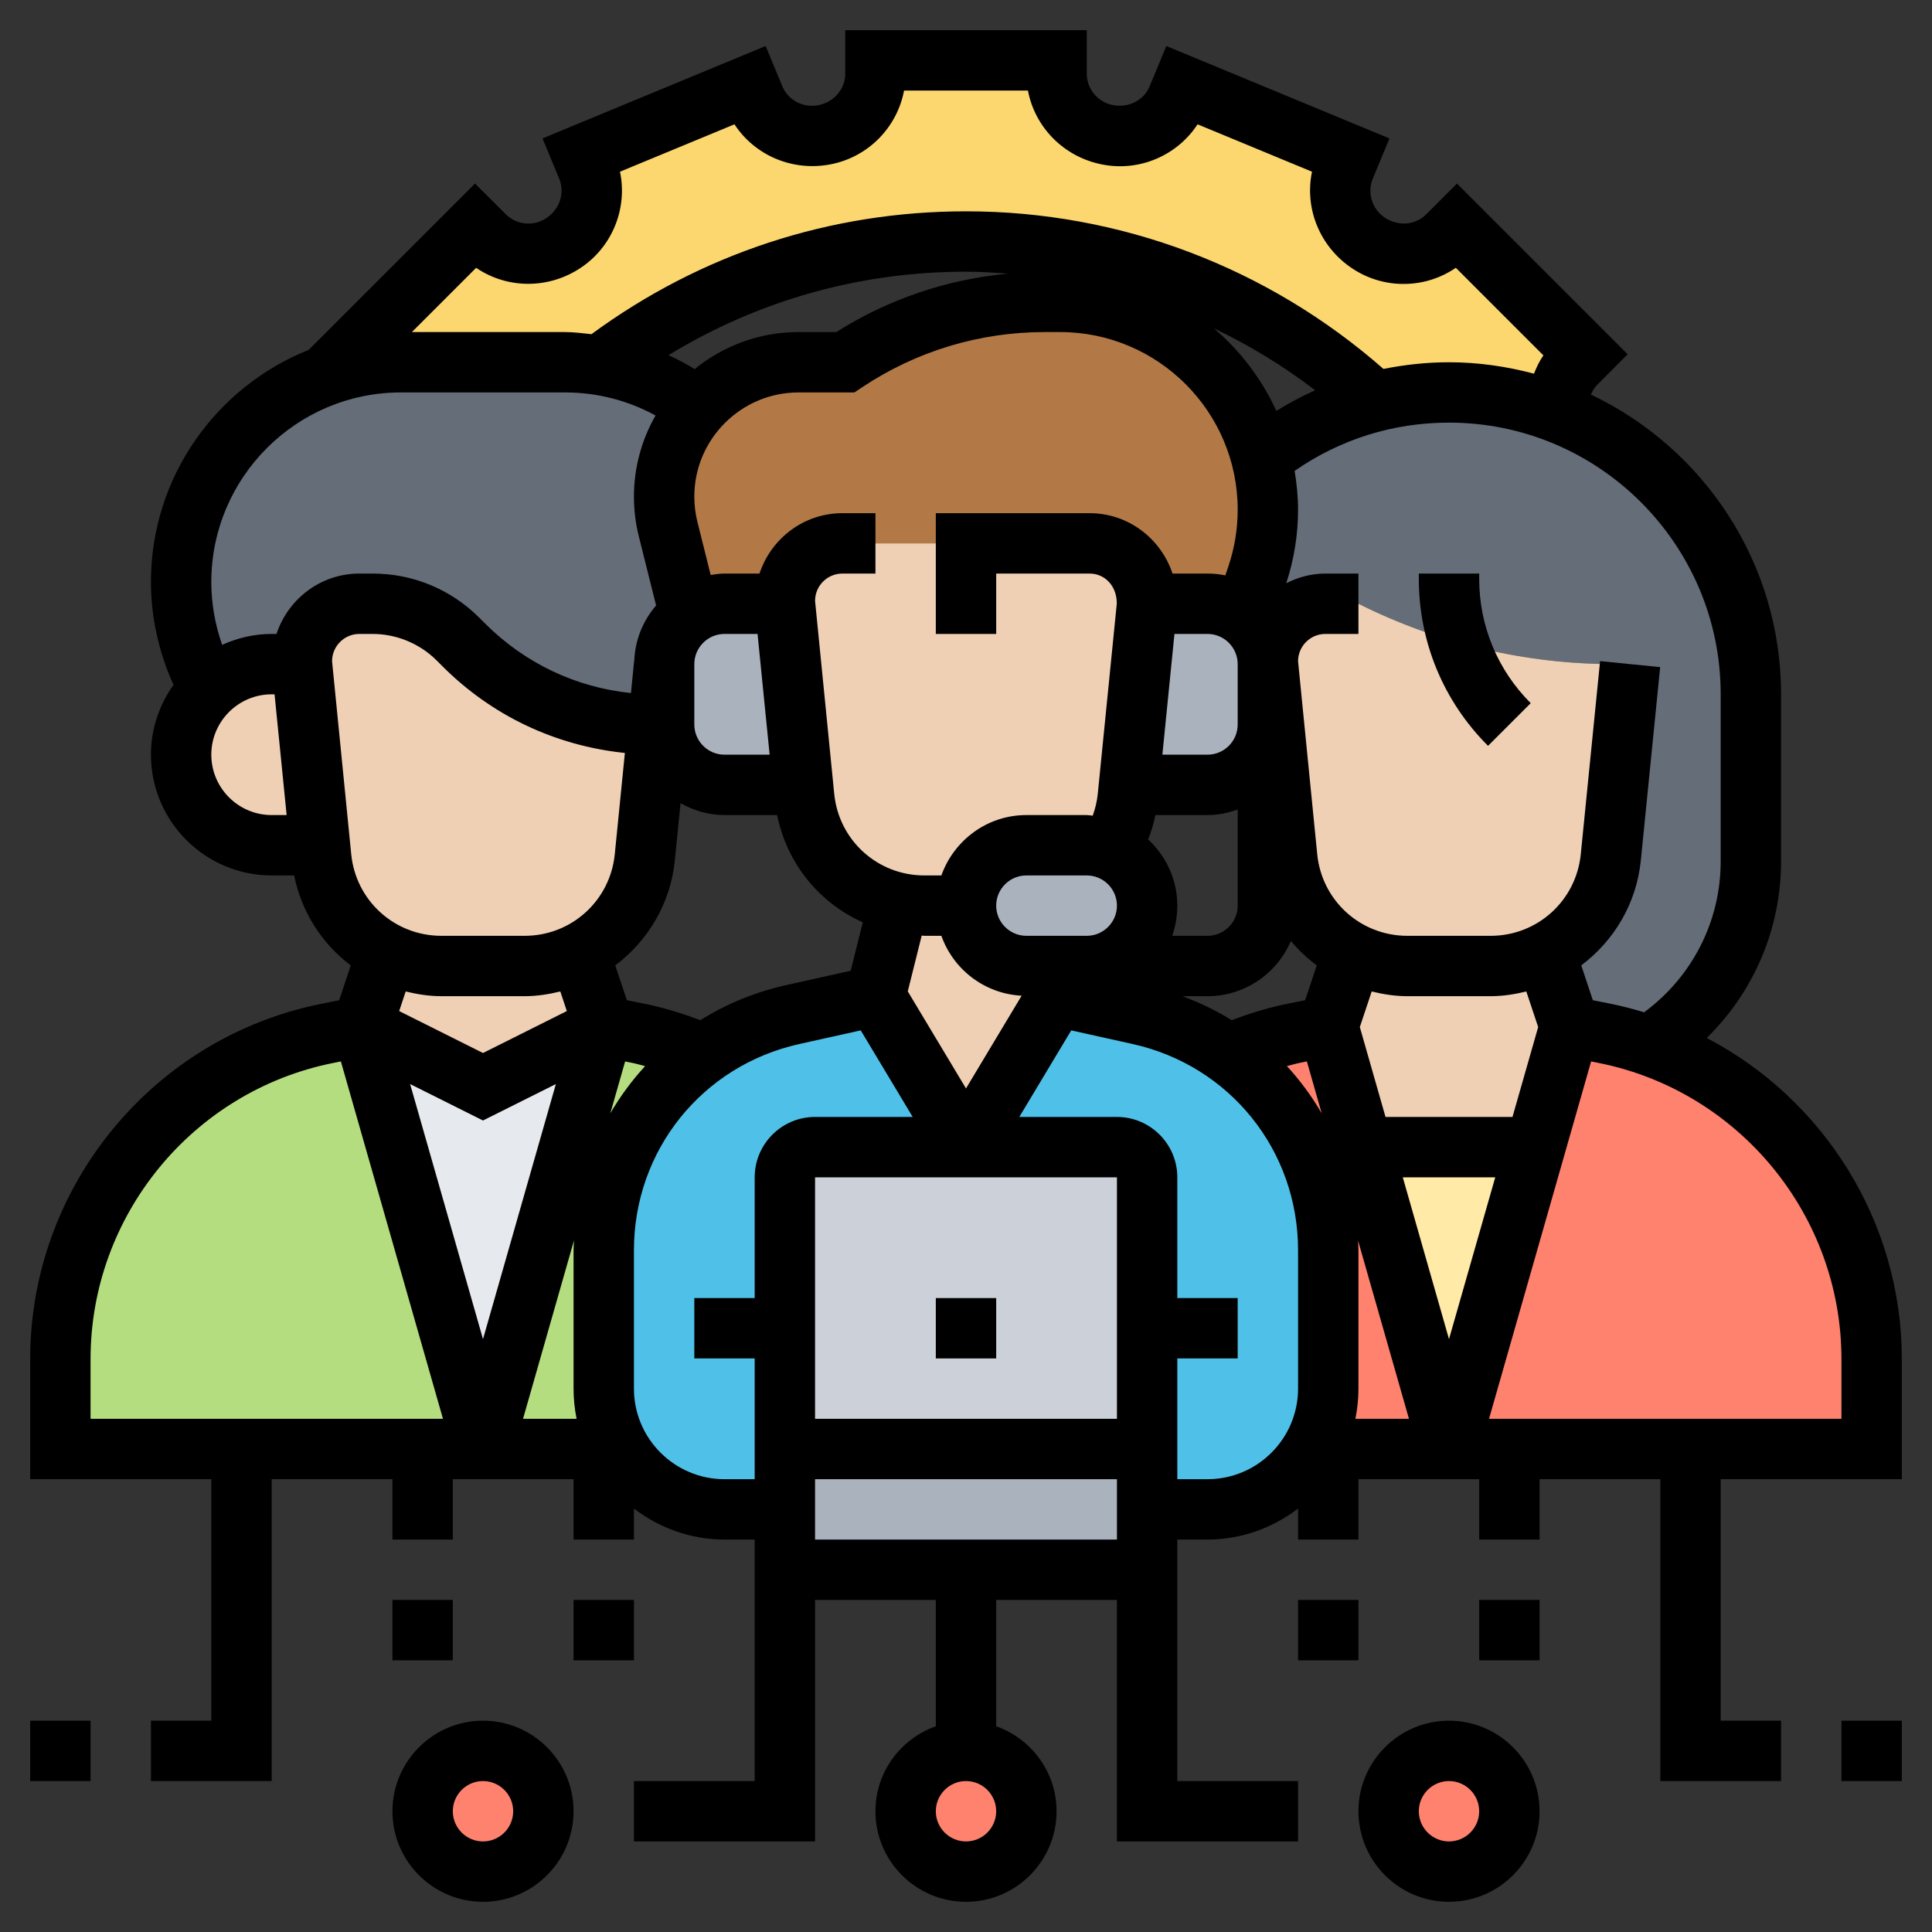 <svg id="_x33_0" enable-background="new 0 0 64 64" height="512" viewBox="0 0 64 64" width="512" xmlns="http://www.w3.org/2000/svg"><rect x="0" y="0" width="64" height="64" fill="#333333" stroke="none"/><g><g><g><path d="m13.28 12c-.47 0-.94.05-1.39.14v-.01c-.03-.03-.06-.05-.08-.08l-.32-.31 4.25-4.25.31.32c.7.69 1.79.8 2.61.25.01-.01.01-.02.02-.02.82-.55 1.14-1.59.77-2.5l-.17-.41 5.54-2.3.17.41c.38.91 1.34 1.42 2.31 1.23.01 0 .02-.01.03-.01.97-.19 1.67-1.03 1.67-2.02v-.44h6v.44c0 .99.7 1.83 1.67 2.02.01 0 .02.01.03.01.97.19 1.93-.32 2.31-1.23l.17-.41 5.54 2.3-.17.41c-.37.91-.05 1.95.77 2.5.01 0 .01.01.02.02.82.55 1.91.44 2.61-.25l.31-.32 4.25 4.25-.32.31c-.44.44-.64 1.03-.59 1.62l-3.6-.67c-.84 0-1.66.1-2.44.31v-.01c-3.56-3.29-8.33-5.3-13.56-5.3-4.56 0-8.76 1.52-12.12 4.09-.38-.06-.77-.09-1.16-.09z" fill="#fcd770"/></g><g><path d="m62 45.02v2.98h-6-6-2l2.86-10 1.14-4 1.16.23c.51.1 1 .24 1.48.41 4.35 1.52 7.36 5.65 7.36 10.38z" fill="#ff826e"/></g><g><path d="m40.66 34.91c.69-.3 1.42-.53 2.18-.68l1.16-.23 1.14 4 2.86 10h-4-.54c.34-.59.54-1.27.54-2v-4.58c0-2.65-1.3-5.05-3.35-6.5z" fill="#ff826e"/></g><g><path d="m50.86 38-2.86 10-2.86-10z" fill="#ffeaa7"/></g><g><path d="m12 34 4 14h-2-6-6v-2.98c0-5.25 3.7-9.76 8.84-10.79z" fill="#b4dd7f"/></g><g><path d="m21.16 34.23c.76.15 1.49.38 2.18.68l.01.01c-2.05 1.45-3.35 3.85-3.35 6.5v4.58c0 .73.2 1.41.54 2h-.54-4l4-14z" fill="#b4dd7f"/></g><g><path d="m26 44v4 2h-2c-1.48 0-2.77-.8-3.46-2-.34-.59-.54-1.27-.54-2v-4.58c0-2.65 1.3-5.05 3.35-6.5.85-.62 1.84-1.07 2.91-1.31l2.74-.61 3 5h-5c-.55 0-1 .45-1 1z" fill="#4fc1e9"/></g><g><path d="m38 44v-5c0-.55-.45-1-1-1h-5l3-5 2.74.61c1.07.24 2.06.69 2.91 1.31 2.05 1.45 3.35 3.85 3.35 6.5v4.58c0 .73-.2 1.41-.54 2-.69 1.2-1.98 2-3.46 2h-2v-2z" fill="#4fc1e9"/></g><g><path d="m20 34-4 14-4-14 4 2z" fill="#e6e9ed"/></g><g><circle cx="16" cy="60" fill="#ff826e" r="2"/></g><g><circle cx="48" cy="60" fill="#ff826e" r="2"/></g><g><circle cx="32" cy="60" fill="#ff826e" r="2"/></g><g><path d="m38 52h-6-6v-2-2h12v2z" fill="#aab2bd"/></g><g><path d="m38 44v4h-12v-4-5c0-.55.45-1 1-1h5 5c.55 0 1 .45 1 1z" fill="#ccd1d9"/></g><g><path d="m10 21.9v.1h-1c-.81 0-1.54.32-2.08.84l-.15-.3c-.51-1.01-.77-2.13-.77-3.26 0-3.55 2.54-6.5 5.89-7.14.45-.09.92-.14 1.39-.14h5.44c.39 0 .78.03 1.16.09 1.21.19 2.32.68 3.25 1.4-.7.79-1.13 1.82-1.13 2.96 0 .37.04.73.13 1.08l.71 2.84c-.51.37-.84.96-.84 1.63l-.2 2h-.07c-2.39 0-4.68-.95-6.37-2.64l-.19-.19c-.75-.75-1.77-1.17-2.83-1.17h-.44c-1.05 0-1.9.85-1.9 1.9z" fill="#656d78"/></g><g><path d="m41.2 20.4.45-1.34c.23-.7.35-1.44.35-2.18 0-.59-.07-1.16-.22-1.71 1.1-.87 2.38-1.52 3.78-1.86.78-.21 1.6-.31 2.44-.31l3.6.67c1.31.51 2.49 1.28 3.47 2.26 1.81 1.81 2.93 4.31 2.93 7.07v5.53c0 2.49-1.28 4.79-3.36 6.11-.48-.17-.97-.31-1.48-.41l-1.16-.23-.81-2.43c1.18-.6 2.03-1.77 2.17-3.17l.64-6.4h-.53c-2.94 0-5.84-.68-8.47-2h-1.1c-1.05 0-1.9.85-1.9 1.9-.03-.61-.34-1.15-.8-1.5z" fill="#656d78"/></g><g><path d="m26 19.9v.1h-2c-.43 0-.83.14-1.16.37l-.71-2.84c-.09-.35-.13-.71-.13-1.08 0-1.14.43-2.17 1.13-2.96.05-.07.11-.13.17-.19.81-.8 1.92-1.3 3.15-1.3h1.55c1.96-1.3 4.25-2 6.61-2h.51c3.21 0 5.91 2.2 6.66 5.17.15.55.22 1.12.22 1.71 0 .74-.12 1.48-.35 2.18l-.45 1.34c-.34-.25-.75-.4-1.2-.4h-2c0-.03 0-.06 0-.1 0-1.05-.85-1.9-1.9-1.9h-4.1-4.1c-1.05 0-1.9.85-1.9 1.9z" fill="#b27946"/></g><g><path d="m10 22c0 .03.01.06.01.09l.59 5.91h-1.6c-.83 0-1.58-.34-2.12-.88s-.88-1.29-.88-2.12c0-.85.35-1.62.92-2.16.54-.52 1.27-.84 2.08-.84z" fill="#f0d0b4"/></g><g><path d="m20 34-4 2-4-2 .81-2.43c.55.28 1.16.43 1.81.43h2.76c.65 0 1.26-.15 1.81-.43z" fill="#f0d0b4"/></g><g><path d="m21.8 24-.44 4.4c-.14 1.4-.99 2.57-2.17 3.17-.55.28-1.16.43-1.81.43h-2.76c-.65 0-1.26-.15-1.81-.43-1.18-.6-2.03-1.77-2.17-3.17l-.04-.4-.59-5.91c0-.03-.01-.06-.01-.09s0-.06 0-.1c0-1.05.85-1.9 1.9-1.9h.44c1.06 0 2.08.42 2.83 1.17l.19.19c1.69 1.69 3.98 2.64 6.37 2.64z" fill="#f0d0b4"/></g><g><path d="m44.81 31.57c.55.28 1.16.43 1.81.43h2.76c.65 0 1.26-.15 1.81-.43l.81 2.43-1.14 4h-5.72l-1.14-4z" fill="#f0d0b4"/></g><g><path d="m54 22-.64 6.4c-.14 1.4-.99 2.57-2.17 3.17-.55.28-1.16.43-1.81.43h-2.76c-.65 0-1.26-.15-1.81-.43-1.18-.6-2.03-1.77-2.17-3.17l-.63-6.31c0-.03-.01-.06-.01-.09s0-.06 0-.1c0-1.05.85-1.9 1.9-1.9h1.1c2.63 1.32 5.53 2 8.47 2z" fill="#f0d0b4"/></g><g><path d="m32 30c0 1.1.9 2 2 2h.75l.25 1-3 5-3-5 .77-3.09c.28.06.56.09.85.09z" fill="#f0d0b4"/></g><g><path d="m32 18h4.1c1.05 0 1.9.85 1.9 1.9v.1l-.01.09-.59 5.91-.04.4c-.06.64-.28 1.23-.6 1.75-.24-.1-.49-.15-.76-.15h-2c-.55 0-1.05.22-1.41.59-.37.36-.59.86-.59 1.41h-1.38c-.29 0-.57-.03-.85-.09-1.66-.36-2.96-1.76-3.13-3.51l-.04-.4-.59-5.91c0-.03-.01-.06-.01-.09s0-.06 0-.1c0-1.05.85-1.9 1.9-1.9z" fill="#f0d0b4"/></g><g><path d="m26 20c0 .03.01.06.01.09l.59 5.91h-2.6c-1.1 0-2-.9-2-2v-2c0-.67.33-1.26.84-1.63.33-.23.73-.37 1.16-.37z" fill="#aab2bd"/></g><g><path d="m42 21.9v.1 2c0 1.1-.9 2-2 2h-2.6l.59-5.91.01-.09h2c.45 0 .86.15 1.2.4.46.35.77.89.8 1.5z" fill="#aab2bd"/></g><g><path d="m36.76 28.15c.72.3 1.24 1.02 1.24 1.85 0 .55-.22 1.05-.59 1.41-.36.37-.86.59-1.41.59h-1.25-.75c-1.1 0-2-.9-2-2 0-.55.22-1.05.59-1.41.36-.37.86-.59 1.41-.59h2c.27 0 .52.05.76.15z" fill="#aab2bd"/></g></g><g><path d="m31 43h2v2h-2z"/><path d="m47 19v.171c0 2.091.814 4.057 2.293 5.536l1.414-1.414c-1.101-1.101-1.707-2.564-1.707-4.122v-.171z"/><path d="m56.538 34.384c1.558-1.529 2.462-3.614 2.462-5.856v-5.528c0-4.382-2.582-8.163-6.3-9.93.052-.113.111-.224.201-.314l1.018-1.02-5.655-5.655-1.02 1.019c-.355.356-.92.411-1.373.107-.422-.282-.588-.824-.396-1.288l.553-1.333-7.392-3.061-.551 1.33c-.192.465-.695.731-1.225.625-.498-.099-.86-.536-.86-1.04v-1.44h-8v1.44c0 .504-.362.941-.897 1.046-.497.094-.997-.167-1.189-.632l-.551-1.33-7.392 3.061.553 1.332c.192.465.026 1.007-.425 1.308-.423.283-.987.229-1.344-.127l-1.02-1.018-5.511 5.511c-3.056 1.22-5.224 4.204-5.224 7.69 0 1.171.265 2.339.747 3.407-.466.655-.747 1.449-.747 2.312 0 2.206 1.794 4 4 4h.743c.25 1.225.928 2.266 1.876 2.981l-.384 1.153-.588.118c-5.59 1.117-9.647 6.065-9.647 11.766v3.982h6v8h-2v2h4v-10h4v2h2v-2h4v2h2v-1.026c.838.635 1.87 1.026 3 1.026h1v8h-4v2h6v-8h4v4.184c-1.161.414-2 1.514-2 2.816 0 1.654 1.346 3 3 3s3-1.346 3-3c0-1.302-.839-2.402-2-2.816v-4.184h4v8h6v-2h-4v-8h1c1.13 0 2.162-.391 3-1.026v1.026h2v-2h4v2h2v-2h4v10h4v-2h-2v-8h6v-3.982c0-4.545-2.583-8.605-6.462-10.634zm-24.538 26.616c-.551 0-1-.449-1-1s.449-1 1-1 1 .449 1 1-.449 1-1 1zm25-38v5.528c0 1.998-.946 3.832-2.536 5.005-.363-.11-.733-.206-1.111-.282l-.588-.118-.384-1.153c1.078-.812 1.83-2.04 1.974-3.483l.64-6.398-1.99-.199-.64 6.398c-.154 1.54-1.437 2.702-2.985 2.702h-2.76c-1.548 0-2.832-1.162-2.985-2.702l-.635-6.393c0-.499.406-.905.905-.905h1.095v-2h-1.095c-.468 0-.903.121-1.295.319.256-.788.39-1.606.39-2.436 0-.438-.045-.865-.114-1.284 1.505-1.045 3.259-1.599 5.114-1.599 4.962 0 9 4.038 9 9zm-20 24h-10v-8h10zm-17.899 0h-1.775l1.688-5.909c-.004.109-.014.217-.014.326v4.583c0 .342.035.677.101 1zm1.116-10.119.491-1.719.253.051c.138.028.272.071.409.104-.44.477-.826 1.001-1.153 1.564zm-4.217 7.479-2.414-8.449 2.414 1.207 2.414-1.207zm7.2-10.566c-.601-.224-1.216-.416-1.847-.543l-.588-.118-.384-1.153c1.078-.812 1.83-2.04 1.974-3.483l.189-1.891c.433.244.925.394 1.456.394h1.743c.328 1.61 1.397 2.91 2.838 3.553l-.401 1.605-2.132.474c-1.036.23-1.994.628-2.848 1.162zm7.984-4.794h-.564c-1.548 0-2.832-1.162-2.985-2.702l-.635-6.393c0-.499.406-.905.905-.905h1.095v-2h-1.095c-1.284 0-2.363.843-2.746 2h-1.159c-.157 0-.307.023-.458.046l-.439-1.757c-.068-.273-.103-.554-.103-.837 0-1.903 1.549-3.452 3.452-3.452h1.851l.252-.168c1.798-1.199 3.89-1.832 6.05-1.832h.512c3.244 0 5.883 2.639 5.883 5.883 0 .634-.102 1.26-.302 1.86l-.106.317c-.191-.039-.389-.06-.592-.06h-1.159c-.383-1.157-1.462-2-2.746-2h-5.095v4h2v-2h3.095c.499 0 .905.406.9.995l-.63 6.303c-.025.25-.084.49-.167.722-.067-.004-.13-.02-.198-.02h-2c-1.302 0-2.402.839-2.816 2zm-8.184-7c0-.551.449-1 1-1h1.095l.4 4h-1.495c-.551 0-1-.449-1-1zm15.905-1h1.095c.551 0 1 .449 1 1v2c0 .551-.449 1-1 1h-1.495zm-4.905 8h2c.551 0 1 .449 1 1s-.449 1-1 1h-2c-.551 0-1-.449-1-1s.449-1 1-1zm4.034-1.192c.102-.263.185-.532.241-.808h1.725c.352 0 .686-.072 1-.184v3.184c0 .551-.449 1-1 1h-1.171c.11-.313.171-.649.171-1 0-.867-.376-1.644-.966-2.192zm2.174-16.934c1.181.566 2.308 1.247 3.358 2.054-.442.195-.869.428-1.285.683-.486-1.058-1.196-1.992-2.073-2.737zm-12.504.126h-1.251c-1.304 0-2.501.461-3.44 1.227-.282-.172-.57-.326-.867-.462 2.96-1.807 6.327-2.765 9.854-2.765.464 0 .925.031 1.384.065-2.018.19-3.957.844-5.68 1.935zm2.829 19.992c.03 0 .057.008.087.008h.564c.397 1.114 1.427 1.919 2.659 1.984l-1.843 3.072-1.929-3.216zm9.467 2.008c1.239 0 2.305-.755 2.762-1.83.251.306.541.573.857.81l-.384 1.153-.588.118c-.63.126-1.245.318-1.847.543-.507-.317-1.055-.579-1.63-.794zm3.039 2.212.253-.051.491 1.719c-.327-.563-.713-1.087-1.153-1.565.137-.032.271-.075.409-.103zm1.947 5.879 1.688 5.909h-1.775c.066-.323.101-.658.101-1v-4.583c0-.109-.01-.217-.014-.326zm1.483-2.091h3.063l-1.532 5.36zm3.634-2h-4.206l-.851-2.977.393-1.179c.381.092.772.156 1.181.156h2.76c.409 0 .8-.064 1.181-.156l.393 1.179zm-34.33-28.128c1.017.694 2.387.72 3.467-.002 1.054-.704 1.551-1.978 1.298-3.182l3.792-1.57c.67 1.028 1.924 1.574 3.194 1.324 1.247-.245 2.197-1.231 2.424-2.442h4.104c.228 1.211 1.181 2.198 2.456 2.448 1.244.247 2.492-.302 3.163-1.33l3.791 1.57c-.253 1.204.248 2.479 1.325 3.199 1.055.708 2.424.682 3.439-.016l2.901 2.901c-.13.189-.229.394-.312.606-.9-.238-1.84-.378-2.815-.378-.739 0-1.463.08-2.171.221-3.831-3.361-8.714-5.221-13.829-5.221-4.513 0-8.79 1.413-12.407 4.07-.29-.03-.578-.07-.874-.07h-5.074zm-2.492 4.128h5.438c1.064 0 2.082.265 2.996.764-.453.794-.715 1.71-.715 2.688 0 .446.055.891.163 1.322l.571 2.282c-.43.501-.7 1.139-.723 1.844h-.005l-.105 1.058c-1.824-.187-3.515-.987-4.829-2.301l-.192-.192c-.946-.945-2.201-1.465-3.537-1.465h-.438c-1.284 0-2.363.843-2.746 2h-.159c-.586 0-1.139.134-1.641.362-.234-.668-.359-1.374-.359-2.081 0-3.463 2.818-6.281 6.281-6.281zm-6.281 12c0-1.103.897-2 2-2h.095l.4 4h-.495c-1.103 0-2-.897-2-2zm4-3.095c0-.499.406-.905.905-.905h.438c.79 0 1.563.32 2.121.878l.192.192c1.633 1.633 3.732 2.632 6.044 2.873l-.335 3.355c-.154 1.54-1.437 2.702-2.985 2.702h-2.76c-1.548 0-2.832-1.162-2.985-2.702zm3.62 11.095h2.76c.409 0 .8-.064 1.181-.156l.216.649-2.777 1.389-2.777-1.389.216-.649c.381.092.772.156 1.181.156zm-11.62 12.018c0-4.75 3.381-8.875 8.039-9.806l.253-.051 3.382 11.839h-11.674zm21 3.982c-1.654 0-3-1.346-3-3v-4.583c0-3.306 2.254-6.116 5.481-6.833l2.032-.451 1.721 2.867h-3.234c-1.103 0-2 .897-2 2v4h-2v2h2v4zm3 2v-2h10v2zm13-2h-1v-4h2v-2h-2v-4c0-1.103-.897-2-2-2h-3.234l1.72-2.867 2.032.451c3.228.717 5.482 3.527 5.482 6.833v4.583c0 1.654-1.346 3-3 3zm21-2h-11.674l3.382-11.839.253.051c4.658.932 8.039 5.056 8.039 9.806z"/><path d="m16 57c-1.654 0-3 1.346-3 3s1.346 3 3 3 3-1.346 3-3-1.346-3-3-3zm0 4c-.551 0-1-.449-1-1s.449-1 1-1 1 .449 1 1-.449 1-1 1z"/><path d="m48 57c-1.654 0-3 1.346-3 3s1.346 3 3 3 3-1.346 3-3-1.346-3-3-3zm0 4c-.551 0-1-.449-1-1s.449-1 1-1 1 .449 1 1-.449 1-1 1z"/><path d="m43 53h2v2h-2z"/><path d="m49 53h2v2h-2z"/><path d="m61 57h2v2h-2z"/><path d="m19 53h2v2h-2z"/><path d="m13 53h2v2h-2z"/><path d="m1 57h2v2h-2z"/></g></g></svg>